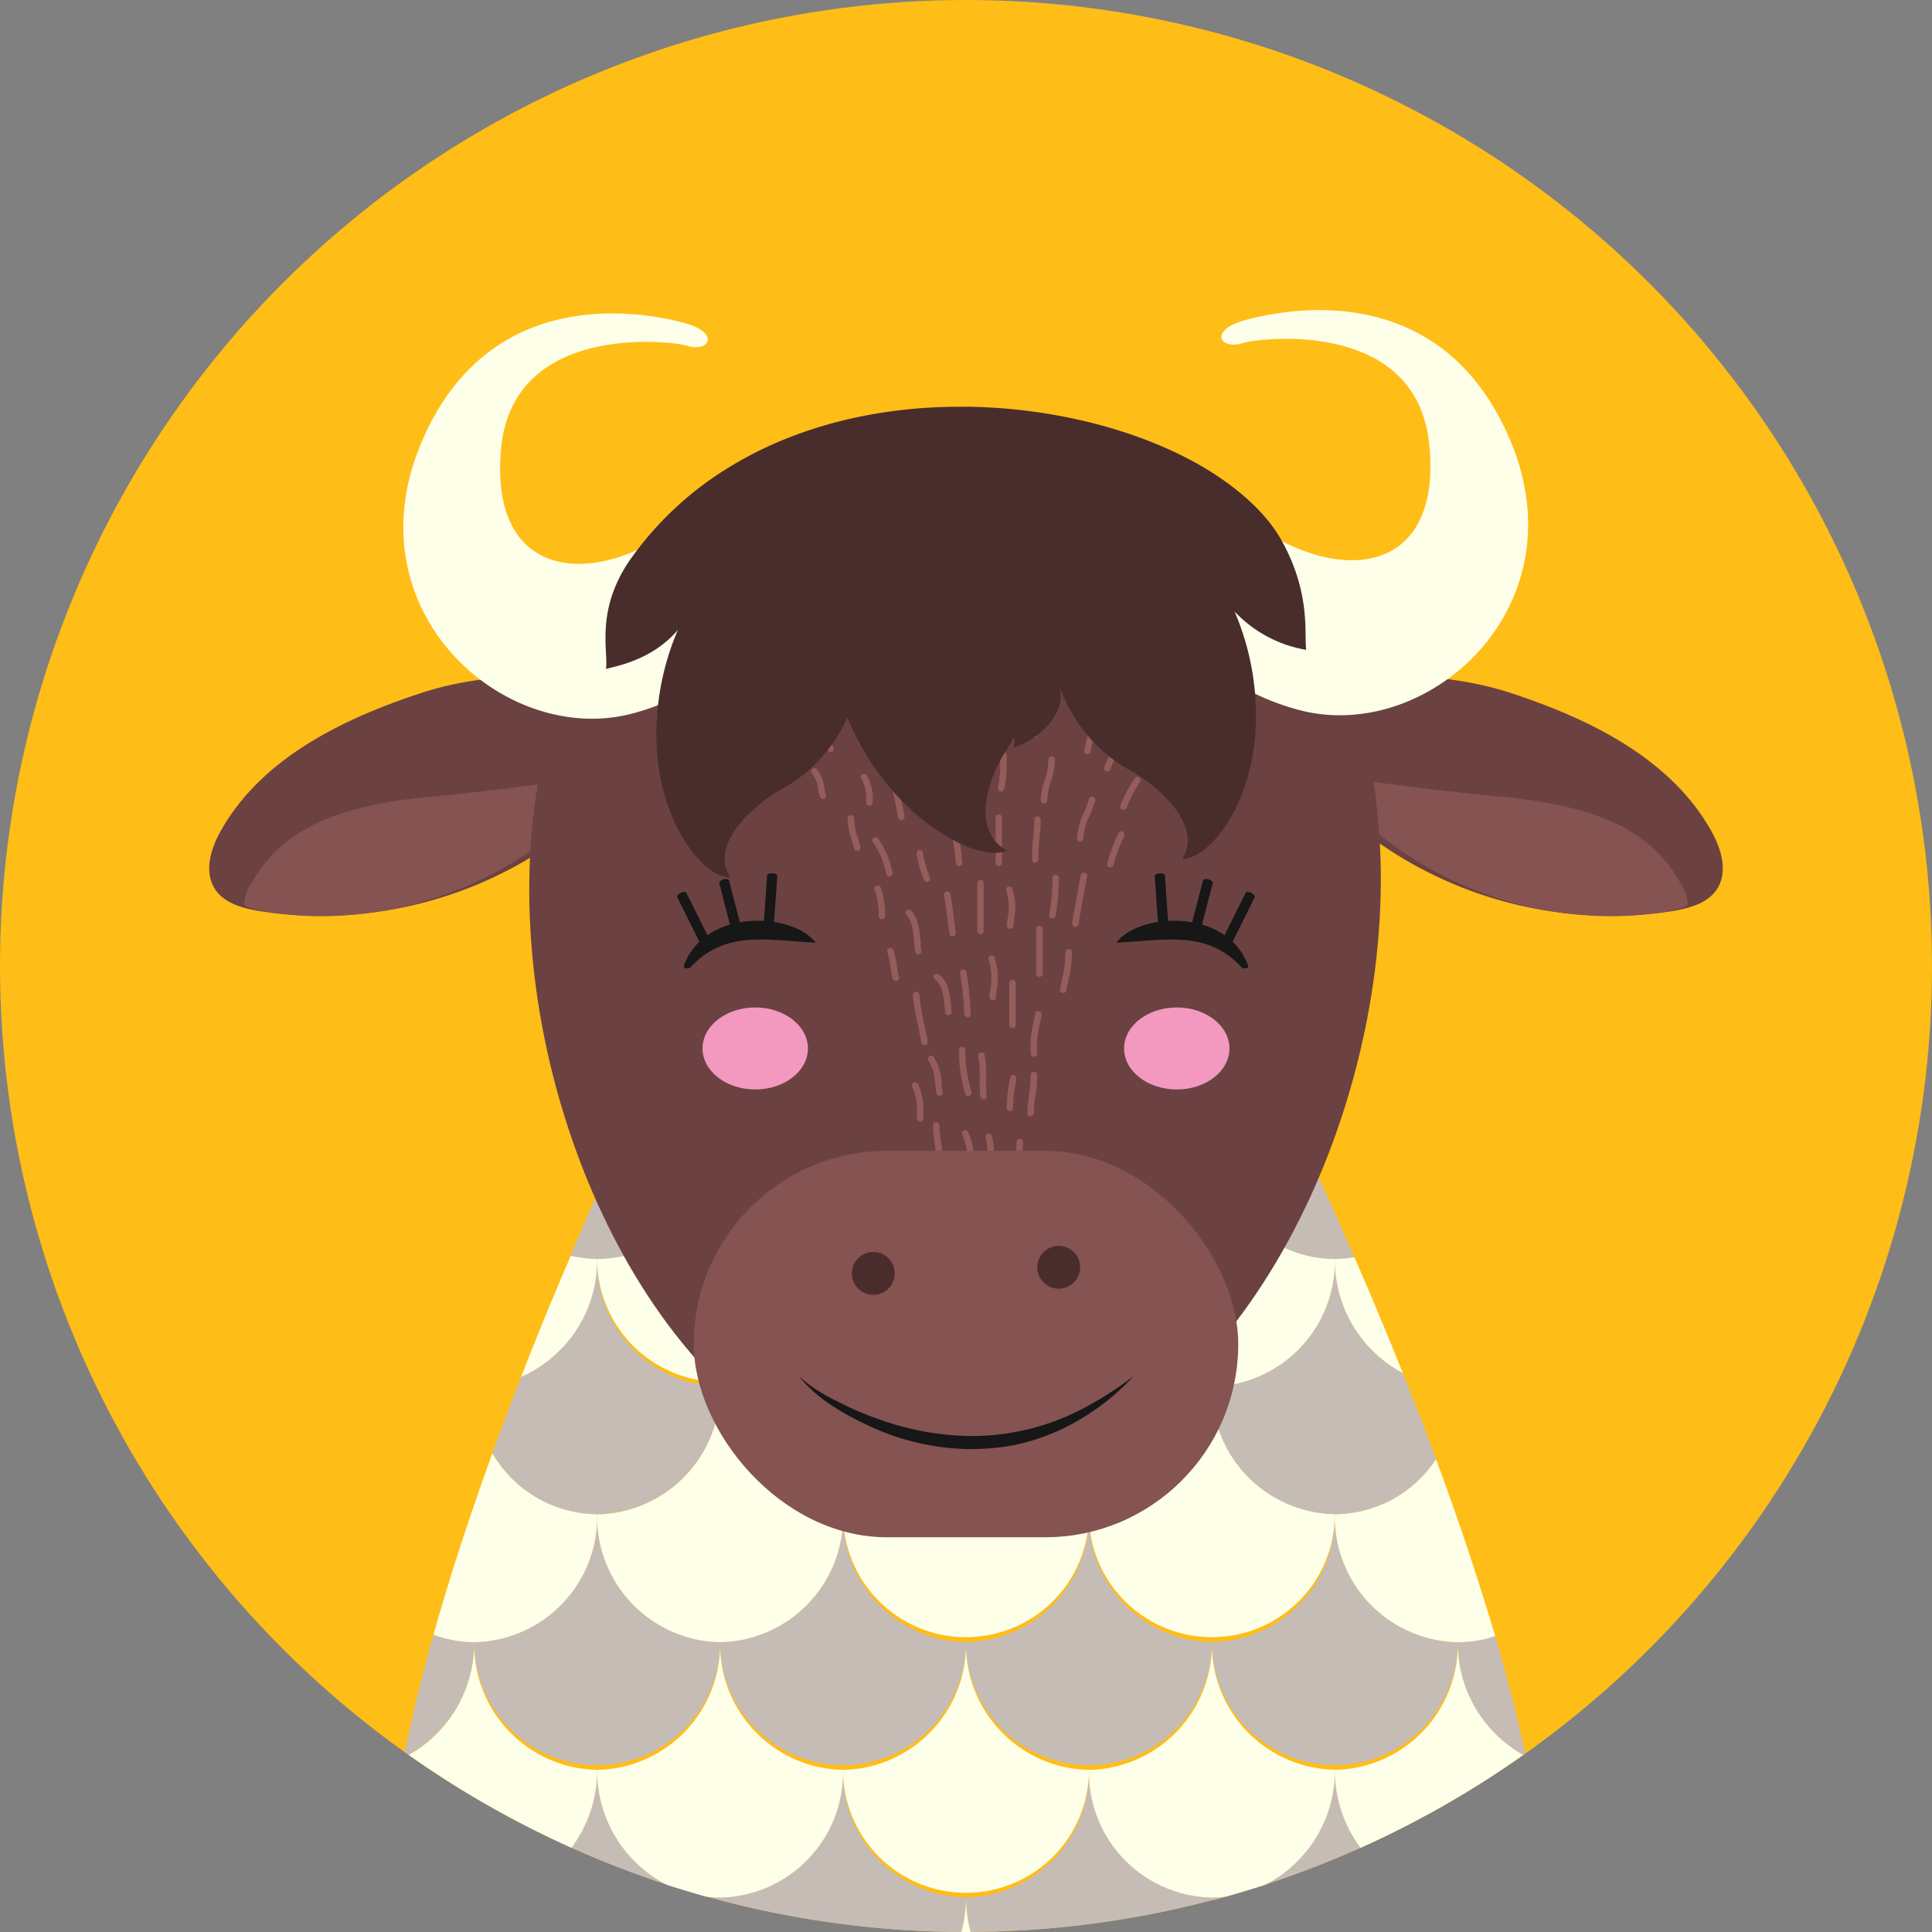 <?xml version="1.0" encoding="UTF-8" standalone="no"?>
<svg
   xmlns:dc="http://purl.org/dc/elements/1.1/"
   xmlns:cc="http://creativecommons.org/ns#"
   xmlns:rdf="http://www.w3.org/1999/02/22-rdf-syntax-ns#"
   xmlns:svg="http://www.w3.org/2000/svg"
   xmlns="http://www.w3.org/2000/svg"
   xmlns:sodipodi="http://sodipodi.sourceforge.net/DTD/sodipodi-0.dtd"
   xmlns:inkscape="http://www.inkscape.org/namespaces/inkscape"
   id="cute_critters"
   data-name="cute critters"
   viewBox="0 0 220 220"
   version="1.1"
   sodipodi:docname="yak.svg"
   width="220"
   height="220"
   inkscape:version="1.0.2 (e86c870879, 2021-01-15, custom)">
  <rect x="0" y="0" width="220" height="220" fill="#808080" stroke="none"/>
  <defs
     id="defs4716" />
  <sodipodi:namedview
     pagecolor="#ffffff"
     bordercolor="#666666"
     borderopacity="1"
     objecttolerance="10"
     gridtolerance="10"
     guidetolerance="10"
     inkscape:pageopacity="0"
     inkscape:pageshadow="2"
     inkscape:window-width="855"
     inkscape:window-height="480"
     id="namedview4714"
     showgrid="false"
     inkscape:zoom="0.88888889"
     inkscape:cx="109"
     inkscape:cy="-170"
     inkscape:window-x="0"
     inkscape:window-y="0"
     inkscape:window-maximized="0"
     inkscape:current-layer="cute_critters" />
  <g
     id="yak"
     transform="translate(-341,-620)">
    <circle
       cx="451"
       cy="730"
       r="110"
       fill="#ffbd17"
       id="circle4456" />
    <path
       d="m 423,836.37 c 0,-0.11 0,-0.21 0,-0.31 a 13.64,13.64 0 0 1 -1.57,-0.1 z"
       fill="#c6bcb6"
       id="path4458" />
    <path
       d="m 416.94,834.61 a 14.59,14.59 0 0 1 -7.94,-13.09 14.79,14.79 0 0 1 -2.93,8.87 107.22,107.22 0 0 0 10.87,4.22 z"
       fill="#c6bcb6"
       id="path4460" />
    <path
       d="m 437,821.52 a 14.28,14.28 0 0 1 -14,14.54 c 0,0.1 0,0.21 0,0.32 a 110.33,110.33 0 0 0 27.47,3.62 15,15 0 0 0 0.53,-3.93 14.28,14.28 0 0 1 -14,-14.55 z"
       fill="#c6bcb6"
       id="path4462" />
    <path
       d="m 451,836.06 a 15,15 0 0 0 0.53,3.93 110.33,110.33 0 0 0 27.47,-3.61 c 0,-0.11 0,-0.22 0,-0.32 a 14.28,14.28 0 0 1 -14,-14.54 14.28,14.28 0 0 1 -14,14.54 z"
       fill="#c6bcb6"
       id="path4464" />
    <path
       d="m 485.06,834.61 a 109.58,109.58 0 0 0 10.87,-4.21 14.85,14.85 0 0 1 -2.93,-8.88 14.59,14.59 0 0 1 -7.94,13.09 z"
       fill="#c6bcb6"
       id="path4466" />
    <path
       d="m 480.59,836 a 13.85,13.85 0 0 1 -1.59,0.1 c 0,0.1 0,0.2 0,0.31 z"
       fill="#c6bcb6"
       id="path4468" />
    <path
       d="m 387.1,819.51 0.45,0.31 A 14.6,14.6 0 0 0 395,807 a 13.53,13.53 0 0 1 -4.64,-0.84 c -1.28,4.52 -2.36,9.01 -3.26,13.35 z"
       fill="#c6bcb6"
       id="path4470" />
    <path
       d="m 409,792.43 a 14.28,14.28 0 0 1 -14,14.57 14,14 0 1 0 28,0 14.28,14.28 0 0 1 -14,-14.57 z"
       fill="#c6bcb6"
       id="path4472" />
    <path
       d="m 451,807 a 14.28,14.28 0 0 1 -14,-14.55 14.28,14.28 0 0 1 -14,14.55 14,14 0 1 0 28,0 z"
       fill="#c6bcb6"
       id="path4474" />
    <path
       d="m 465,792.43 a 14.28,14.28 0 0 1 -14,14.57 14,14 0 1 0 28,0 14.28,14.28 0 0 1 -14,-14.57 z"
       fill="#c6bcb6"
       id="path4476" />
    <path
       d="m 493,792.43 a 14.28,14.28 0 0 1 -14,14.57 14,14 0 1 0 28,0 14.28,14.28 0 0 1 -14,-14.57 z"
       fill="#c6bcb6"
       id="path4478" />
    <path
       d="M 511.26,806.29 A 13.72,13.72 0 0 1 507,807 a 14.6,14.6 0 0 0 7.45,12.84 l 0.22,-0.15 c -0.92,-4.37 -2.09,-8.86 -3.41,-13.4 z"
       fill="#c6bcb6"
       id="path4480" />
    <path
       d="m 423,777.89 a 14.28,14.28 0 0 1 -14,-14.53 14.55,14.55 0 0 1 -8.66,13.43 c -1.1,2.83 -2.2,5.73 -3.27,8.69 a 13.87,13.87 0 0 0 11.93,6.95 14.27,14.27 0 0 0 14,-14.54 z"
       fill="#c6bcb6"
       id="path4482" />
    <path
       d="m 451,777.89 a 14.28,14.28 0 0 1 -14,-14.53 14.28,14.28 0 0 1 -14,14.53 14,14 0 1 0 28,0 z"
       fill="#c6bcb6"
       id="path4484" />
    <path
       d="m 465,763.36 a 14.28,14.28 0 0 1 -14,14.53 14,14 0 1 0 28,0 14.28,14.28 0 0 1 -14,-14.53 z"
       fill="#c6bcb6"
       id="path4486" />
    <path
       d="m 479,777.89 a 14.27,14.27 0 0 0 14,14.54 13.82,13.82 0 0 0 11.52,-6.29 c -1.24,-3.34 -2.51,-6.62 -3.78,-9.79 a 14.6,14.6 0 0 1 -7.74,-13 14.28,14.28 0 0 1 -14,14.54 z"
       fill="#c6bcb6"
       id="path4488" />
    <path
       d="m 423,748.81 a 13.63,13.63 0 0 1 -9.12,-3.52 c -2,4.15 -4.79,10.33 -7.93,17.71 a 13.4,13.4 0 0 0 3.05,0.36 c 7.73,0 14,-6.52 14,-14.55 z"
       fill="#c6bcb6"
       id="path4490" />
    <path
       d="m 437,763.36 c 7.73,0 14,-6.52 14,-14.55 a 14,14 0 0 1 -13,-9.1 h -2 a 14,14 0 0 1 -13,9.11 c 0,8.02 6.27,14.54 14,14.54 z"
       fill="#c6bcb6"
       id="path4492" />
    <path
       d="m 465,763.36 c 7.73,0 14,-6.52 14,-14.55 a 14,14 0 0 1 -12.92,-8.92 h -2.16 A 14,14 0 0 1 451,748.81 c 0,8.03 6.27,14.55 14,14.55 z"
       fill="#c6bcb6"
       id="path4494" />
    <path
       d="m 493,763.36 a 12.47,12.47 0 0 0 2.22,-0.21 c -3.1,-7.12 -5.9,-13.12 -7.87,-17.22 a 13.62,13.62 0 0 1 -8.35,2.88 c 0,8.03 6.27,14.55 14,14.55 z"
       fill="#c6bcb6"
       id="path4496" />
    <path
       d="m 423,836.38 c 0,-0.11 0,-0.22 0,-0.32 0,0.1 0,0.2 0,0.31 z"
       fill="#fdffe9"
       id="path4498" />
    <path
       d="m 451,840 h 0.53 A 15,15 0 0 1 451,836.07 15,15 0 0 1 450.47,840 Z"
       fill="#fdffe9"
       id="path4500" />
    <path
       d="m 479,836.37 c 0,-0.11 0,-0.21 0,-0.31 0,0.1 0,0.21 0,0.32 z"
       fill="#fdffe9"
       id="path4502" />
    <path
       d="m 395,807 a 14.6,14.6 0 0 1 -7.45,12.84 110.55,110.55 0 0 0 18.52,10.57 A 14.79,14.79 0 0 0 409,821.54 14.28,14.28 0 0 1 395,807 Z"
       fill="#fdffe9"
       id="path4504" />
    <path
       d="m 423,807 a 14.28,14.28 0 0 1 -14,14.54 14.59,14.59 0 0 0 7.94,13.09 c 1.48,0.48 3,0.93 4.49,1.35 a 13.64,13.64 0 0 0 1.57,0.1 14.28,14.28 0 0 0 14,-14.54 A 14.28,14.28 0 0 1 423,807 Z"
       fill="#fdffe9"
       id="path4506" />
    <path
       d="m 451,807 a 14.28,14.28 0 0 1 -14,14.54 14,14 0 1 0 28,0 A 14.28,14.28 0 0 1 451,807 Z"
       fill="#fdffe9"
       id="path4508" />
    <path
       d="m 479,807 a 14.28,14.28 0 0 1 -14,14.54 14.28,14.28 0 0 0 14,14.54 13.85,13.85 0 0 0 1.59,-0.1 q 2.25,-0.63 4.47,-1.35 A 14.59,14.59 0 0 0 493,821.52 14.28,14.28 0 0 1 479,807 Z"
       fill="#fdffe9"
       id="path4510" />
    <path
       d="m 507,807 a 14.28,14.28 0 0 1 -14,14.54 14.85,14.85 0 0 0 2.93,8.88 110.6,110.6 0 0 0 18.52,-10.58 A 14.6,14.6 0 0 1 507,807 Z"
       fill="#fdffe9"
       id="path4512" />
    <path
       d="m 409,792.43 a 13.87,13.87 0 0 1 -11.93,-6.95 c -2.45,6.76 -4.77,13.77 -6.71,20.66 A 13.53,13.53 0 0 0 395,807 14.28,14.28 0 0 0 409,792.43 Z"
       fill="#fdffe9"
       id="path4514" />
    <path
       d="m 423,807 a 14.28,14.28 0 0 0 14,-14.55 14.27,14.27 0 0 1 -14,-14.54 14.27,14.27 0 0 1 -14,14.54 14.28,14.28 0 0 0 14,14.55 z"
       fill="#fdffe9"
       id="path4516" />
    <path
       d="m 451,777.89 a 14.27,14.27 0 0 1 -14,14.54 14,14 0 1 0 28,0 14.27,14.27 0 0 1 -14,-14.54 z"
       fill="#fdffe9"
       id="path4518" />
    <path
       d="m 465,792.43 a 14,14 0 1 0 28,0 14.27,14.27 0 0 1 -14,-14.54 14.27,14.27 0 0 1 -14,14.54 z"
       fill="#fdffe9"
       id="path4520" />
    <path
       d="m 507,807 a 13.72,13.72 0 0 0 4.26,-0.69 c -2,-6.73 -4.29,-13.56 -6.74,-20.15 A 13.82,13.82 0 0 1 493,792.43 14.28,14.28 0 0 0 507,807 Z"
       fill="#fdffe9"
       id="path4522" />
    <path
       d="M 400.34,776.79 A 14.55,14.55 0 0 0 409,763.36 13.4,13.4 0 0 1 406,763 c -1.85,4.25 -3.76,8.9 -5.66,13.79 z"
       fill="#fdffe9"
       id="path4524" />
    <path
       d="m 437,763.36 c -7.73,0 -14,-6.52 -14,-14.55 0,8 -6.27,14.55 -14,14.55 a 14,14 0 1 0 28,0 z"
       fill="#fdffe9"
       id="path4526" />
    <path
       d="m 451,777.89 a 14.28,14.28 0 0 0 14,-14.53 c -7.73,0 -14,-6.52 -14,-14.55 0,8 -6.27,14.55 -14,14.55 a 14.28,14.28 0 0 0 14,14.53 z"
       fill="#fdffe9"
       id="path4528" />
    <path
       d="m 479,777.89 a 14.28,14.28 0 0 0 14,-14.53 c -7.73,0 -14,-6.52 -14,-14.55 0,8 -6.27,14.55 -14,14.55 a 14.28,14.28 0 0 0 14,14.53 z"
       fill="#fdffe9"
       id="path4530" />
    <path
       d="m 500.74,776.35 c -1.87,-4.68 -3.74,-9.12 -5.52,-13.2 a 12.47,12.47 0 0 1 -2.22,0.21 14.6,14.6 0 0 0 7.74,12.99 z"
       fill="#fdffe9"
       id="path4532" />
    <path
       d="m 436,739.7 -19.35,-0.12 c 0,0 -1.05,2.09 -2.75,5.71 a 13.63,13.63 0 0 0 9.12,3.52 14,14 0 0 0 12.98,-9.11 z"
       fill="#fdffe9"
       id="path4534" />
    <path
       d="m 463.92,739.87 -25.9,-0.16 a 13.81,13.81 0 0 0 25.9,0.16 z"
       fill="#fdffe9"
       id="path4536" />
    <path
       d="m 484.44,740 -18.36,-0.11 a 14,14 0 0 0 12.92,8.92 13.62,13.62 0 0 0 8.35,-2.88 c -1.8,-3.76 -2.91,-5.93 -2.91,-5.93 z"
       fill="#fdffe9"
       id="path4538" />
    <path
       d="m 417.18,697.27 c -9.44,-0.3 -19.36,-1.27 -28.21,1.64 -8.85,2.91 -18.08,7.36 -22.76,15.58 -1.16,2 -2,4.62 -0.81,6.62 1,1.71 3.2,2.31 5.17,2.64 a 46.21,46.21 0 0 0 43.72,-17.64 z"
       fill="#6b4241"
       id="path4540" />
    <path
       d="m 377.58,724.33 a 39.33,39.33 0 0 1 -6.35,-0.52 c -2,-0.34 -2.38,-0.74 -2.41,-0.78 a 4.63,4.63 0 0 1 0.87,-2.56 c 3.35,-5.88 9.35,-8.74 20.52,-9.76 7.79,-0.71 20.48,-2.48 20.48,-2.48 a 42.38,42.38 0 0 1 -33.1,16.1 z"
       fill="#855351"
       id="path4542" />
    <path
       d="m 484.82,697.27 c 9.44,-0.3 19.36,-1.27 28.21,1.64 8.85,2.91 18.08,7.36 22.76,15.58 1.16,2 2,4.62 0.81,6.62 -1,1.71 -3.2,2.31 -5.17,2.64 a 46.21,46.21 0 0 1 -43.72,-17.64 z"
       fill="#6b4241"
       id="path4544" />
    <path
       d="m 524.42,724.33 a 39.33,39.33 0 0 0 6.35,-0.52 c 2,-0.34 2.38,-0.74 2.41,-0.78 a 4.63,4.63 0 0 0 -0.87,-2.56 c -3.35,-5.88 -9.35,-8.74 -20.52,-9.76 -7.79,-0.71 -20.48,-2.48 -20.48,-2.48 a 42.38,42.38 0 0 0 33.1,16.1 z"
       fill="#855351"
       id="path4546" />
    <path
       d="M 448.67,788.87 C 501,790 527,668 449.24,669.37 373,670.72 399,790 448.67,788.87 Z"
       fill="#6b4241"
       id="path4548" />
    <path
       d="m 435.58,705.62 a 0.37,0.37 0 0 1 -0.31,-0.17 20.81,20.81 0 0 1 -1.61,-3.33 c -0.27,-0.64 -0.54,-1.3 -0.84,-1.93 a 0.35,0.35 0 0 1 0.17,-0.48 0.36,0.36 0 0 1 0.49,0.16 c 0.31,0.65 0.59,1.32 0.86,2 a 20.29,20.29 0 0 0 1.55,3.22 0.37,0.37 0 0 1 -0.31,0.56 z"
       fill="#945c5a"
       id="path4550" />
    <path
       d="m 439.49,704.89 a 0.36,0.36 0 0 1 -0.35,-0.27 c -0.1,-0.4 -0.19,-0.8 -0.29,-1.2 a 30.42,30.42 0 0 0 -1.16,-4.1 0.37,0.37 0 0 1 0.69,-0.26 32.83,32.83 0 0 1 1.19,4.2 c 0.09,0.39 0.18,0.79 0.28,1.18 a 0.35,0.35 0 0 1 -0.27,0.44 z"
       fill="#945c5a"
       id="path4552" />
    <path
       d="m 443.4,704.66 a 0.37,0.37 0 0 1 -0.36,-0.32 c -0.07,-0.54 -0.1,-1.11 -0.14,-1.7 a 11.48,11.48 0 0 0 -0.56,-3.55 0.36,0.36 0 0 1 0.2,-0.47 0.37,0.37 0 0 1 0.48,0.2 12,12 0 0 1 0.61,3.78 c 0,0.57 0.07,1.13 0.13,1.65 a 0.36,0.36 0 0 1 -0.31,0.41 z"
       fill="#945c5a"
       id="path4554" />
    <path
       d="m 448.65,704.06 a 0.36,0.36 0 0 1 -0.35,-0.27 18,18 0 0 1 -0.49,-3.43 22.71,22.71 0 0 0 -0.24,-2.3 0.36,0.36 0 0 1 0.3,-0.42 0.35,0.35 0 0 1 0.42,0.29 c 0.14,0.8 0.2,1.61 0.26,2.38 a 16.41,16.41 0 0 0 0.46,3.29 0.37,0.37 0 0 1 -0.26,0.45 z"
       fill="#945c5a"
       id="path4556" />
    <path
       d="m 453.29,703.91 v 0 a 0.33,0.33 0 0 1 -0.35,-0.34 c 0.08,-1.76 0.16,-3.5 0.13,-5.2 a 0.37,0.37 0 0 1 0.36,-0.37 v 0 a 0.36,0.36 0 0 1 0.36,0.36 c 0,1.72 -0.05,3.47 -0.12,5.16 a 0.42,0.42 0 0 1 -0.38,0.39 z"
       fill="#945c5a"
       id="path4558" />
    <path
       d="m 458.79,704 h -0.06 a 0.36,0.36 0 0 1 -0.3,-0.42 c 0.07,-0.38 0.14,-0.77 0.22,-1.16 a 14,14 0 0 0 0.4,-4.07 0.37,0.37 0 1 1 0.73,-0.08 15,15 0 0 1 -0.41,4.29 c -0.08,0.39 -0.15,0.77 -0.22,1.14 a 0.37,0.37 0 0 1 -0.36,0.3 z"
       fill="#945c5a"
       id="path4560" />
    <path
       d="m 464.83,705.88 h -0.05 a 0.37,0.37 0 0 1 -0.31,-0.41 c 0.12,-0.71 0.31,-1.46 0.49,-2.17 a 15,15 0 0 0 0.62,-3.83 0.35,0.35 0 0 1 0.35,-0.37 0.35,0.35 0 0 1 0.38,0.35 15.18,15.18 0 0 1 -0.64,4 c -0.19,0.74 -0.36,1.43 -0.47,2.11 a 0.38,0.38 0 0 1 -0.37,0.32 z"
       fill="#945c5a"
       id="path4562" />
    <path
       d="m 470.64,705.19 a 0.28,0.28 0 0 1 -0.13,0 0.35,0.35 0 0 1 -0.21,-0.47 c 0.13,-0.32 0.25,-0.66 0.37,-1 a 17.6,17.6 0 0 1 1.5,-3.31 0.37,0.37 0 0 1 0.5,-0.12 0.36,0.36 0 0 1 0.12,0.5 16.88,16.88 0 0 0 -1.43,3.18 c -0.13,0.34 -0.25,0.68 -0.38,1 a 0.38,0.38 0 0 1 -0.34,0.22 z"
       fill="#945c5a"
       id="path4564" />
    <path
       d="m 435.59,699.07 a 0.38,0.38 0 0 1 -0.31,-0.18 l -0.36,-0.62 a 14.78,14.78 0 0 0 -1.31,-2 0.362,0.362 0 1 1 0.56,-0.46 13.91,13.91 0 0 1 1.38,2.11 l 0.36,0.61 a 0.36,0.36 0 0 1 -0.13,0.5 0.41,0.41 0 0 1 -0.19,0.04 z"
       fill="#945c5a"
       id="path4566" />
    <path
       d="m 440.72,698.35 a 0.36,0.36 0 0 1 -0.34,-0.25 9.55,9.55 0 0 1 -0.63,-3.16 0.37,0.37 0 0 1 0.74,0 8.92,8.92 0 0 0 0.58,2.91 0.36,0.36 0 0 1 -0.23,0.46 z"
       fill="#945c5a"
       id="path4568" />
    <path
       d="M 445.37,697.75 A 0.37,0.37 0 0 1 445,697.4 v -0.54 a 7.27,7.27 0 0 0 -0.65,-3.42 0.34,0.34 0 0 1 0.13,-0.49 0.36,0.36 0 0 1 0.5,0.12 7.83,7.83 0 0 1 0.75,3.76 v 0.54 a 0.36,0.36 0 0 1 -0.35,0.38 z"
       fill="#945c5a"
       id="path4570" />
    <path
       d="m 451.47,698 a 0.36,0.36 0 0 1 -0.36,-0.36 16.13,16.13 0 0 0 -0.48,-3.44 0.37,0.37 0 0 1 0.28,-0.44 0.36,0.36 0 0 1 0.44,0.28 17.38,17.38 0 0 1 0.49,3.6 0.36,0.36 0 0 1 -0.37,0.36 z"
       fill="#945c5a"
       id="path4572" />
    <path
       d="m 457.09,697.16 a 0.36,0.36 0 0 1 -0.36,-0.36 v -0.6 c 0,-1 0,-1.93 -0.11,-3 a 0.37,0.37 0 0 1 0.34,-0.39 0.35,0.35 0 0 1 0.39,0.34 c 0.08,1.11 0.1,2.1 0.11,3.06 v 0.6 a 0.37,0.37 0 0 1 -0.36,0.37 z"
       fill="#945c5a"
       id="path4574" />
    <path
       d="m 462.71,698.87 h -0.06 a 0.35,0.35 0 0 1 -0.3,-0.41 c 0.07,-0.45 0.16,-0.9 0.26,-1.35 a 11.68,11.68 0 0 0 0.35,-2.59 0.37,0.37 0 0 1 0.36,-0.37 v 0 a 0.36,0.36 0 0 1 0.36,0.35 11.68,11.68 0 0 1 -0.37,2.76 c -0.09,0.44 -0.18,0.88 -0.25,1.31 a 0.37,0.37 0 0 1 -0.35,0.3 z"
       fill="#945c5a"
       id="path4576" />
    <path
       d="m 469,699 a 0.36,0.36 0 0 1 -0.36,-0.36 8,8 0 0 1 0.2,-1.79 7.18,7.18 0 0 0 0.16,-1.85 0.38,0.38 0 0 1 0.34,-0.4 0.36,0.36 0 0 1 0.39,0.34 7.46,7.46 0 0 1 -0.18,2 7.81,7.81 0 0 0 -0.19,1.65 0.37,0.37 0 0 1 -0.36,0.37 z"
       fill="#945c5a"
       id="path4578" />
    <path
       d="m 475.16,702.41 h -0.06 a 0.36,0.36 0 0 1 -0.3,-0.42 9.42,9.42 0 0 1 1.08,-2.67 c 0.15,-0.28 0.29,-0.55 0.42,-0.82 a 0.37,0.37 0 0 1 0.49,-0.17 0.36,0.36 0 0 1 0.17,0.48 c -0.13,0.28 -0.28,0.56 -0.43,0.85 a 8.65,8.65 0 0 0 -1,2.45 0.37,0.37 0 0 1 -0.37,0.3 z"
       fill="#945c5a"
       id="path4580" />
    <path
       d="M 431.31,701.12 A 0.37,0.37 0 0 1 431,701 c -0.24,-0.39 -0.45,-0.81 -0.67,-1.23 a 9.94,9.94 0 0 0 -1.24,-2 0.36,0.36 0 0 1 0,-0.51 0.37,0.37 0 0 1 0.52,0 10.5,10.5 0 0 1 1.34,2.15 c 0.21,0.4 0.42,0.81 0.65,1.18 a 0.37,0.37 0 0 1 -0.12,0.5 0.46,0.46 0 0 1 -0.17,0.03 z"
       fill="#945c5a"
       id="path4582" />
    <path
       d="m 434.72,711 a 0.35,0.35 0 0 1 -0.35,-0.26 c -0.08,-0.27 -0.14,-0.57 -0.2,-0.86 a 3.43,3.43 0 0 0 -0.69,-1.78 0.37,0.37 0 0 1 0,-0.52 0.35,0.35 0 0 1 0.51,0 4.11,4.11 0 0 1 0.88,2.14 c 0.05,0.27 0.11,0.54 0.18,0.8 a 0.36,0.36 0 0 1 -0.25,0.45 z"
       fill="#945c5a"
       id="path4584" />
    <path
       d="m 440,711.75 a 0.37,0.37 0 0 1 -0.37,-0.36 5.06,5.06 0 0 0 -0.53,-2.71 0.35,0.35 0 0 1 0.09,-0.5 0.37,0.37 0 0 1 0.51,0.08 5.57,5.57 0 0 1 0.67,3.12 0.37,0.37 0 0 1 -0.36,0.37 z"
       fill="#945c5a"
       id="path4586" />
    <path
       d="m 443.63,713.39 a 0.37,0.37 0 0 1 -0.36,-0.3 c -0.12,-0.76 -0.29,-1.51 -0.45,-2.27 -0.16,-0.76 -0.39,-1.8 -0.52,-2.72 a 0.37,0.37 0 0 1 0.31,-0.41 0.37,0.37 0 0 1 0.42,0.31 c 0.12,0.89 0.32,1.8 0.51,2.67 0.19,0.87 0.33,1.53 0.45,2.3 a 0.36,0.36 0 0 1 -0.3,0.42 z"
       fill="#945c5a"
       id="path4588" />
    <path
       d="m 442.28,719.82 a 0.38,0.38 0 0 1 -0.36,-0.28 9.5,9.5 0 0 0 -1.51,-3.62 0.36,0.36 0 0 1 0.06,-0.51 0.37,0.37 0 0 1 0.52,0.06 10.19,10.19 0 0 1 1.64,3.9 0.36,0.36 0 0 1 -0.27,0.44 z"
       fill="#945c5a"
       id="path4590" />
    <path
       d="m 447.18,711.58 a 0.37,0.37 0 0 1 -0.37,-0.33 l -0.06,-0.78 a 11.46,11.46 0 0 0 -0.52,-3.13 0.37,0.37 0 1 1 0.69,-0.25 11.92,11.92 0 0 1 0.56,3.33 l 0.06,0.76 a 0.37,0.37 0 0 1 -0.33,0.4 z"
       fill="#945c5a"
       id="path4592" />
    <path
       d="m 446.55,720.43 a 0.36,0.36 0 0 1 -0.33,-0.22 14.91,14.91 0 0 1 -0.84,-2.84 v -0.13 a 0.37,0.37 0 0 1 0.28,-0.44 0.37,0.37 0 0 1 0.44,0.28 v 0.13 a 15.14,15.14 0 0 0 0.8,2.71 0.37,0.37 0 0 1 -0.19,0.48 z"
       fill="#945c5a"
       id="path4594" />
    <path
       d="m 450.23,713.16 a 0.37,0.37 0 0 1 -0.37,-0.33 c -0.16,-1.9 -0.33,-3.8 -0.48,-5.71 a 0.37,0.37 0 0 1 0.34,-0.39 0.35,0.35 0 0 1 0.39,0.34 c 0.16,1.9 0.31,3.8 0.48,5.69 a 0.37,0.37 0 0 1 -0.33,0.4 z"
       fill="#945c5a"
       id="path4596" />
    <path
       d="m 450.22,718.62 a 0.37,0.37 0 0 1 -0.36,-0.32 l -0.09,-0.74 a 13.64,13.64 0 0 0 -0.62,-3.25 0.36,0.36 0 0 1 0.22,-0.46 0.37,0.37 0 0 1 0.47,0.22 14.36,14.36 0 0 1 0.66,3.41 l 0.08,0.73 a 0.37,0.37 0 0 1 -0.32,0.41 z"
       fill="#945c5a"
       id="path4598" />
    <path
       d="m 455,710.14 h -0.09 a 0.37,0.37 0 0 1 -0.27,-0.44 13.38,13.38 0 0 0 0.24,-3.23 v -0.57 a 0.37,0.37 0 0 1 0.73,0 v 0.56 a 13.42,13.42 0 0 1 -0.26,3.4 0.37,0.37 0 0 1 -0.35,0.28 z"
       fill="#945c5a"
       id="path4600" />
    <path
       d="m 454.74,718.63 a 0.38,0.38 0 0 1 -0.37,-0.37 v -5.09 a 0.37,0.37 0 1 1 0.73,0 v 5.09 a 0.38,0.38 0 0 1 -0.36,0.37 z"
       fill="#945c5a"
       id="path4602" />
    <path
       d="m 459.88,711.48 v 0 a 0.38,0.38 0 0 1 -0.37,-0.37 8.24,8.24 0 0 1 0.45,-2.29 6.86,6.86 0 0 0 0.42,-2.3 0.36,0.36 0 0 1 0.34,-0.38 0.38,0.38 0 0 1 0.39,0.35 7.33,7.33 0 0 1 -0.45,2.54 7.38,7.38 0 0 0 -0.41,2.08 0.38,0.38 0 0 1 -0.37,0.37 z"
       fill="#945c5a"
       id="path4604" />
    <path
       d="m 458.89,718.27 a 0.36,0.36 0 0 1 -0.36,-0.35 16.43,16.43 0 0 1 0.12,-2.53 c 0.06,-0.65 0.13,-1.33 0.13,-2 a 0.37,0.37 0 1 1 0.73,0 c 0,0.68 -0.07,1.37 -0.13,2 a 16.62,16.62 0 0 0 -0.12,2.43 0.37,0.37 0 0 1 -0.35,0.38 z"
       fill="#945c5a"
       id="path4606" />
    <path
       d="m 464,715.85 a 0.36,0.36 0 0 1 -0.36,-0.35 7.52,7.52 0 0 1 0.81,-3 12.07,12.07 0 0 0 0.55,-1.5 0.37,0.37 0 0 1 0.45,-0.26 0.36,0.36 0 0 1 0.26,0.45 13.48,13.48 0 0 1 -0.59,1.58 7.15,7.15 0 0 0 -0.75,2.68 0.36,0.36 0 0 1 -0.36,0.37 z"
       fill="#945c5a"
       id="path4608" />
    <path
       d="M 467.09,707.85 H 467 a 0.37,0.37 0 0 1 -0.26,-0.44 5.71,5.71 0 0 1 0.9,-1.75 c 0.17,-0.25 0.34,-0.51 0.48,-0.76 a 0.365,0.365 0 1 1 0.64,0.35 c -0.15,0.27 -0.33,0.54 -0.51,0.82 a 5,5 0 0 0 -0.8,1.51 0.36,0.36 0 0 1 -0.36,0.27 z"
       fill="#945c5a"
       id="path4610" />
    <path
       d="m 467.44,718.77 h -0.08 a 0.37,0.37 0 0 1 -0.28,-0.44 16.89,16.89 0 0 1 0.9,-2.59 c 0.12,-0.29 0.24,-0.57 0.34,-0.85 a 0.38,0.38 0 0 1 0.48,-0.21 0.36,0.36 0 0 1 0.21,0.47 c -0.11,0.29 -0.23,0.57 -0.35,0.86 a 16.57,16.57 0 0 0 -0.86,2.48 0.37,0.37 0 0 1 -0.36,0.28 z"
       fill="#945c5a"
       id="path4612" />
    <path
       d="m 468.92,712.22 a 0.37,0.37 0 0 1 -0.34,-0.5 16.46,16.46 0 0 1 1.62,-3.09 0.37,0.37 0 0 1 0.51,-0.11 0.36,0.36 0 0 1 0.1,0.51 15.66,15.66 0 0 0 -1.55,3 0.38,0.38 0 0 1 -0.34,0.19 z"
       fill="#945c5a"
       id="path4614" />
    <path
       d="m 463.4,725.55 v 0 a 0.36,0.36 0 0 1 -0.31,-0.41 c 0.22,-1.47 0.5,-2.94 0.77,-4.37 l 0.21,-1.1 a 0.35,0.35 0 0 1 0.43,-0.29 0.36,0.36 0 0 1 0.3,0.42 l -0.22,1.11 c -0.27,1.42 -0.54,2.88 -0.77,4.33 a 0.36,0.36 0 0 1 -0.41,0.31 z"
       fill="#945c5a"
       id="path4616" />
    <path
       d="m 460.84,724.58 h -0.06 a 0.36,0.36 0 0 1 -0.31,-0.41 23.62,23.62 0 0 0 0.37,-4.18 0.37,0.37 0 0 1 0.36,-0.37 0.36,0.36 0 0 1 0.38,0.35 24.93,24.93 0 0 1 -0.38,4.31 0.37,0.37 0 0 1 -0.36,0.3 z"
       fill="#945c5a"
       id="path4618" />
    <path
       d="m 445.56,728.68 a 0.37,0.37 0 0 1 -0.36,-0.32 c 0,-0.27 -0.06,-0.56 -0.08,-0.88 -0.09,-1.15 -0.2,-2.58 -0.91,-3.28 a 0.36,0.36 0 0 1 0,-0.51 0.37,0.37 0 0 1 0.52,0 c 0.9,0.89 1,2.47 1.12,3.73 0,0.31 0,0.59 0.08,0.85 a 0.36,0.36 0 0 1 -0.32,0.4 z"
       fill="#945c5a"
       id="path4620" />
    <path
       d="m 449.47,726.62 a 0.37,0.37 0 0 1 -0.36,-0.3 c -0.1,-0.63 -0.17,-1.26 -0.25,-1.9 -0.1,-0.81 -0.2,-1.65 -0.35,-2.46 a 0.36,0.36 0 0 1 0.29,-0.43 0.37,0.37 0 0 1 0.43,0.29 c 0.16,0.84 0.26,1.69 0.36,2.52 0.07,0.62 0.15,1.24 0.25,1.86 a 0.37,0.37 0 0 1 -0.31,0.42 z"
       fill="#945c5a"
       id="path4622" />
    <path
       d="m 452.65,726.38 a 0.37,0.37 0 0 1 -0.37,-0.36 v -5.46 a 0.37,0.37 0 0 1 0.37,-0.36 0.36,0.36 0 0 1 0.36,0.36 V 726 a 0.37,0.37 0 0 1 -0.36,0.38 z"
       fill="#945c5a"
       id="path4624" />
    <path
       d="m 456,725.78 v 0 a 0.37,0.37 0 0 1 -0.34,-0.39 c 0,-0.25 0.05,-0.52 0.08,-0.8 a 6.1,6.1 0 0 0 -0.16,-3.14 0.37,0.37 0 0 1 0.67,-0.31 6.68,6.68 0 0 1 0.22,3.53 c 0,0.27 -0.06,0.53 -0.07,0.78 a 0.37,0.37 0 0 1 -0.4,0.33 z"
       fill="#945c5a"
       id="path4626" />
    <path
       d="m 459.36,731.25 a 0.38,0.38 0 0 1 -0.37,-0.37 v -5.09 a 0.37,0.37 0 0 1 0.74,0 v 5.09 a 0.38,0.38 0 0 1 -0.37,0.37 z"
       fill="#945c5a"
       id="path4628" />
    <path
       d="m 462,733.07 v 0 a 0.36,0.36 0 0 1 -0.3,-0.42 c 0.07,-0.39 0.15,-0.78 0.23,-1.17 a 12.22,12.22 0 0 0 0.39,-3.11 0.37,0.37 0 0 1 0.73,0 13.43,13.43 0 0 1 -0.4,3.3 c -0.08,0.38 -0.16,0.77 -0.23,1.15 a 0.37,0.37 0 0 1 -0.42,0.25 z"
       fill="#945c5a"
       id="path4630" />
    <path
       d="m 449,735.6 a 0.37,0.37 0 0 1 -0.36,-0.32 c 0,-0.2 -0.05,-0.41 -0.07,-0.64 -0.12,-1.13 -0.26,-2.53 -1.11,-3.11 a 0.363,0.363 0 1 1 0.41,-0.6 c 1.14,0.77 1.3,2.36 1.43,3.64 0,0.22 0,0.42 0.06,0.62 a 0.35,0.35 0 0 1 -0.31,0.4 z"
       fill="#945c5a"
       id="path4632" />
    <path
       d="m 451.17,735.84 a 0.36,0.36 0 0 1 -0.37,-0.34 36.72,36.72 0 0 0 -0.47,-4.69 0.35,0.35 0 0 1 0.29,-0.42 0.37,0.37 0 0 1 0.43,0.29 36.7,36.7 0 0 1 0.48,4.78 0.36,0.36 0 0 1 -0.35,0.38 z"
       fill="#945c5a"
       id="path4634" />
    <path
       d="m 454,733.91 v 0 a 0.37,0.37 0 0 1 -0.33,-0.4 c 0,-0.22 0,-0.45 0.07,-0.7 a 6.9,6.9 0 0 0 -0.15,-3.47 0.364,0.364 0 0 1 0.65,-0.33 7.33,7.33 0 0 1 0.23,3.88 c 0,0.24 -0.05,0.47 -0.07,0.69 a 0.37,0.37 0 0 1 -0.4,0.33 z"
       fill="#945c5a"
       id="path4636" />
    <path
       d="m 456.3,737.06 a 0.36,0.36 0 0 1 -0.37,-0.36 V 732 a 0.37,0.37 0 1 1 0.73,0 v 4.73 a 0.36,0.36 0 0 1 -0.36,0.33 z"
       fill="#945c5a"
       id="path4638" />
    <path
       d="m 451.28,744.82 a 0.38,0.38 0 0 1 -0.36,-0.26 17.28,17.28 0 0 1 -0.73,-5 0.36,0.36 0 0 1 0.36,-0.36 v 0 a 0.36,0.36 0 0 1 0.37,0.36 16.2,16.2 0 0 0 0.71,4.75 0.36,0.36 0 0 1 -0.25,0.45 z"
       fill="#945c5a"
       id="path4640" />
    <path
       d="m 453,745.19 a 0.38,0.38 0 0 1 -0.37,-0.32 16.13,16.13 0 0 1 -0.07,-2.08 11.31,11.31 0 0 0 -0.16,-2.5 0.36,0.36 0 0 1 0.28,-0.43 0.36,0.36 0 0 1 0.44,0.27 12,12 0 0 1 0.17,2.67 16.38,16.38 0 0 0 0.07,2 0.35,0.35 0 0 1 -0.32,0.4 z"
       fill="#945c5a"
       id="path4642" />
    <path
       d="m 456,746.52 a 0.37,0.37 0 0 1 -0.37,-0.35 15.91,15.91 0 0 1 0.28,-2.85 l 0.1,-0.61 a 0.364,0.364 0 1 1 0.72,0.11 l -0.09,0.61 a 14.86,14.86 0 0 0 -0.28,2.72 0.35,0.35 0 0 1 -0.35,0.37 z"
       fill="#945c5a"
       id="path4644" />
    <path
       d="m 458.73,740.34 a 0.36,0.36 0 0 1 -0.36,-0.32 12.07,12.07 0 0 1 0.31,-3.58 c 0.07,-0.34 0.13,-0.68 0.19,-1 a 0.365,0.365 0 1 1 0.72,0.12 c 0,0.33 -0.12,0.68 -0.18,1 a 11.19,11.19 0 0 0 -0.31,3.37 0.36,0.36 0 0 1 -0.32,0.4 z"
       fill="#945c5a"
       id="path4646" />
    <path
       d="m 458.36,747.13 a 0.36,0.36 0 0 1 -0.37,-0.36 16.69,16.69 0 0 1 0.19,-2.13 12.22,12.22 0 0 0 0.18,-2.22 0.37,0.37 0 0 1 0.35,-0.38 0.35,0.35 0 0 1 0.39,0.35 13.23,13.23 0 0 1 -0.19,2.35 15.48,15.48 0 0 0 -0.19,2 0.36,0.36 0 0 1 -0.36,0.36 z"
       fill="#945c5a"
       id="path4648" />
    <path
       d="m 451.75,754.16 a 0.37,0.37 0 0 1 -0.36,-0.32 c 0,-0.36 -0.07,-0.74 -0.1,-1.13 a 9,9 0 0 0 -0.71,-3.47 0.37,0.37 0 0 1 0.15,-0.5 0.38,0.38 0 0 1 0.5,0.15 9.53,9.53 0 0 1 0.79,3.77 c 0,0.38 0.05,0.75 0.09,1.09 a 0.37,0.37 0 0 1 -0.32,0.41 z"
       fill="#945c5a"
       id="path4650" />
    <path
       d="m 446.28,739 a 0.36,0.36 0 0 1 -0.36,-0.3 c -0.11,-0.58 -0.23,-1.15 -0.35,-1.73 a 33.74,33.74 0 0 1 -0.63,-3.64 0.38,0.38 0 0 1 0.33,-0.4 0.35,0.35 0 0 1 0.4,0.33 33.12,33.12 0 0 0 0.62,3.56 c 0.12,0.59 0.24,1.17 0.35,1.75 a 0.36,0.36 0 0 1 -0.3,0.42 z"
       fill="#945c5a"
       id="path4652" />
    <path
       d="m 448,744.81 a 0.36,0.36 0 0 1 -0.36,-0.29 c -0.07,-0.35 -0.12,-0.74 -0.16,-1.15 a 5,5 0 0 0 -0.74,-2.57 0.36,0.36 0 0 1 0.06,-0.51 0.36,0.36 0 0 1 0.51,0.05 5.66,5.66 0 0 1 0.9,2.95 c 0,0.38 0.08,0.76 0.15,1.09 a 0.37,0.37 0 0 1 -0.29,0.43 z"
       fill="#945c5a"
       id="path4654" />
    <path
       d="m 453.7,754.4 v 0 a 0.36,0.36 0 0 1 -0.36,-0.36 c 0,-0.41 0,-0.85 0.06,-1.3 a 9,9 0 0 0 -0.16,-3.2 0.35,0.35 0 0 1 0.23,-0.45 0.37,0.37 0 0 1 0.47,0.23 9.71,9.71 0 0 1 0.19,3.46 c 0,0.44 -0.06,0.87 -0.06,1.26 a 0.36,0.36 0 0 1 -0.37,0.36 z"
       fill="#945c5a"
       id="path4656" />
    <path
       d="m 456.63,756.35 v 0 a 0.37,0.37 0 0 1 -0.36,-0.37 27.88,27.88 0 0 1 0.26,-3.32 c 0.1,-0.86 0.2,-1.75 0.23,-2.63 a 0.37,0.37 0 0 1 0.74,0 c 0,0.9 -0.15,1.81 -0.25,2.69 A 28.7,28.7 0 0 0 457,756 a 0.37,0.37 0 0 1 -0.37,0.35 z"
       fill="#945c5a"
       id="path4658" />
    <path
       d="m 450.88,762.16 a 0.36,0.36 0 0 1 -0.36,-0.33 l -0.06,-0.58 a 33.5,33.5 0 0 0 -0.54,-4.11 0.36,0.36 0 0 1 0.28,-0.43 0.37,0.37 0 0 1 0.44,0.28 33.39,33.39 0 0 1 0.55,4.19 l 0.06,0.58 a 0.37,0.37 0 0 1 -0.33,0.4 z"
       fill="#945c5a"
       id="path4660" />
    <path
       d="m 452.72,759.25 a 0.4,0.4 0 0 1 -0.37,-0.36 c 0,-0.78 0,-1.56 -0.07,-2.32 v -0.94 a 0.37,0.37 0 1 1 0.73,0 v 0.94 c 0,0.76 0.08,1.55 0.08,2.35 a 0.37,0.37 0 0 1 -0.37,0.33 z"
       fill="#945c5a"
       id="path4662" />
    <path
       d="m 453.81,765.44 a 0.36,0.36 0 0 1 -0.36,-0.3 21.36,21.36 0 0 1 -0.25,-4.31 0.39,0.39 0 0 1 0.38,-0.36 0.37,0.37 0 0 1 0.36,0.37 19.85,19.85 0 0 0 0.23,4.17 0.35,0.35 0 0 1 -0.29,0.42 z"
       fill="#945c5a"
       id="path4664" />
    <path
       d="m 455.77,763.26 a 0.37,0.37 0 0 1 -0.37,-0.35 c 0,-0.57 0,-1.14 0,-1.7 0,-0.85 -0.06,-1.7 -0.07,-2.56 a 0.37,0.37 0 0 1 0.37,-0.36 v 0 a 0.37,0.37 0 0 1 0.37,0.36 c 0,0.85 0,1.69 0.06,2.53 0,0.57 0,1.14 0.05,1.71 a 0.35,0.35 0 0 1 -0.35,0.37 z"
       fill="#945c5a"
       id="path4666" />
    <path
       d="m 455.63,769.33 a 0.36,0.36 0 0 1 -0.36,-0.36 12.74,12.74 0 0 1 0.38,-3.11 0.35,0.35 0 0 1 0.43,-0.28 0.36,0.36 0 0 1 0.29,0.43 12,12 0 0 0 -0.37,2.99 0.37,0.37 0 0 1 -0.35,0.38 z"
       fill="#945c5a"
       id="path4668" />
    <path
       d="m 452.34,770.05 a 0.37,0.37 0 0 1 -0.37,-0.36 8.41,8.41 0 0 0 -0.69,-3.36 0.36,0.36 0 0 1 0.16,-0.49 0.38,0.38 0 0 1 0.5,0.16 9.77,9.77 0 0 1 0.76,3.67 0.36,0.36 0 0 1 -0.35,0.38 z"
       fill="#945c5a"
       id="path4670" />
    <path
       d="m 450.5,770.29 a 0.37,0.37 0 0 1 -0.36,-0.31 14.34,14.34 0 0 0 -0.37,-1.54 c -0.08,-0.29 -0.16,-0.57 -0.23,-0.86 a 0.37,0.37 0 1 1 0.71,-0.17 c 0.07,0.28 0.15,0.56 0.23,0.83 a 14.87,14.87 0 0 1 0.39,1.63 0.36,0.36 0 0 1 -0.31,0.41 z"
       fill="#945c5a"
       id="path4672" />
    <path
       d="m 448.33,754 a 0.36,0.36 0 0 1 -0.36,-0.31 l -0.24,-1.52 a 35,35 0 0 1 -0.49,-4 0.37,0.37 0 0 1 0.35,-0.39 0.36,0.36 0 0 1 0.38,0.35 c 0.07,1.29 0.28,2.61 0.48,3.89 0.09,0.51 0.17,1 0.24,1.54 a 0.36,0.36 0 0 1 -0.31,0.41 z"
       fill="#945c5a"
       id="path4674" />
    <path
       d="m 449.17,764.22 a 0.38,0.38 0 0 1 -0.37,-0.31 c 0,-0.31 -0.07,-0.62 -0.11,-0.94 a 14.65,14.65 0 0 0 -0.71,-3.59 0.36,0.36 0 0 1 0.21,-0.47 0.35,0.35 0 0 1 0.47,0.21 15.58,15.58 0 0 1 0.76,3.77 c 0,0.31 0.07,0.62 0.11,0.92 a 0.36,0.36 0 0 1 -0.31,0.41 z"
       fill="#945c5a"
       id="path4676" />
    <path
       d="m 438.62,716.9 a 0.36,0.36 0 0 1 -0.36,-0.28 c -0.07,-0.3 -0.17,-0.61 -0.26,-0.93 a 7.17,7.17 0 0 1 -0.47,-2.57 0.37,0.37 0 0 1 0.73,0 6.74,6.74 0 0 0 0.44,2.32 c 0.1,0.33 0.2,0.66 0.27,1 a 0.36,0.36 0 0 1 -0.27,0.44 z"
       fill="#945c5a"
       id="path4678" />
    <path
       d="m 441.42,724.67 v 0 a 0.37,0.37 0 0 1 -0.36,-0.37 8.51,8.51 0 0 0 -0.47,-3 0.36,0.36 0 0 1 0.24,-0.46 0.35,0.35 0 0 1 0.46,0.23 9.41,9.41 0 0 1 0.5,3.27 0.36,0.36 0 0 1 -0.37,0.33 z"
       fill="#945c5a"
       id="path4680" />
    <path
       d="m 443,731.71 a 0.37,0.37 0 0 1 -0.35,-0.28 12.49,12.49 0 0 1 -0.24,-1.31 10.47,10.47 0 0 0 -0.36,-1.7 0.36,0.36 0 0 1 0.23,-0.46 0.37,0.37 0 0 1 0.46,0.23 9.86,9.86 0 0 1 0.39,1.82 c 0.06,0.42 0.13,0.84 0.23,1.25 a 0.36,0.36 0 0 1 -0.27,0.44 z"
       fill="#945c5a"
       id="path4682" />
    <path
       d="m 445.77,747.72 a 0.36,0.36 0 0 1 -0.36,-0.34 c 0,-0.25 0,-0.52 0,-0.8 a 6.34,6.34 0 0 0 -0.52,-2.8 0.36,0.36 0 0 1 0.14,-0.5 0.37,0.37 0 0 1 0.5,0.13 6.81,6.81 0 0 1 0.61,3.14 c 0,0.27 0,0.53 0,0.78 a 0.37,0.37 0 0 1 -0.34,0.39 z"
       fill="#945c5a"
       id="path4684" />
    <rect
       x="420"
       y="751.05"
       width="62"
       height="44"
       rx="22"
       ry="22"
       fill="#855351"
       id="rect4686" />
    <path
       d="m 442.88,764.92 a 2.44,2.44 0 1 1 -2.52,-2.35 2.44,2.44 0 0 1 2.52,2.35 z"
       fill="#492d2c"
       id="path4688" />
    <path
       d="m 464,764.23 a 2.44,2.44 0 1 1 -2.52,-2.36 2.44,2.44 0 0 1 2.52,2.36 z"
       fill="#492d2c"
       id="path4690" />
    <path
       d="m 421.56,686.57 a 13,13 0 0 1 -7.35,4 c 0.2,-1.4 -0.74,-4.71 1.14,-8.83 -9,5 -18.58,2.86 -17.28,-10.72 1.38,-14.47 19.67,-12.13 21.08,-11.67 2.6,0.86 4,-1.46 -0.31,-2.6 -4.31,-1.14 -22.3,-4.82 -30,14 -7.7,18.82 9.41,34.11 23.86,30.58 a 26.69,26.69 0 0 0 6.73,-2.7 27.25,27.25 0 0 1 2.13,-12.06 z"
       fill="#fdffe9"
       id="path4692" />
    <path
       d="m 513,670.2 c -7.89,-18.77 -25.82,-14.93 -30.16,-13.76 -4.34,1.17 -2.87,3.49 -0.27,2.61 1.39,-0.47 19.66,-3 21.17,11.48 1.53,14.63 -9.66,16.07 -19.28,9.59 1.56,4.12 1.08,7.17 1.28,8.54 a 13,13 0 0 1 -7.35,-4 27,27 0 0 1 2.14,12.39 27.78,27.78 0 0 0 8.88,3.92 c 14.5,3.42 31.5,-11.97 23.59,-30.77 z"
       fill="#fdffe9"
       id="path4694" />
    <path
       d="m 489.74,694 c -0.21,-1.53 0.32,-4.93 -1.43,-9.52 a 21.39,21.39 0 0 0 -1.41,-3 c -1.79,-3.16 -5,-6 -9.06,-8.39 -6.9,-4 -16.4,-6.57 -26.3,-6.77 h -1.33 c -9,0 -18.33,2.07 -26.14,6.86 a 37.84,37.84 0 0 0 -11.22,10.42 16.29,16.29 0 0 0 -1.58,2.73 c -2.1,4.59 -1,8.29 -1.27,9.84 1.67,-0.41 5.41,-1.18 8.19,-4.44 a 30.32,30.32 0 0 0 -2.41,13.45 c 0.54,8.88 5.37,14.78 8.4,14.74 -2.48,-3.67 2.57,-8.29 5.92,-10.1 a 17.36,17.36 0 0 0 7.39,-8.13 c 4.75,11.51 14.93,16.69 18.16,15.16 -4.14,-2.25 -2.11,-8.38 -0.1,-11.33 a 12.49,12.49 0 0 0 0.91,-1.6 1.74,1.74 0 0 1 -0.09,1.21 c 3,-0.86 6.11,-4 5.3,-6.92 a 17.65,17.65 0 0 0 8,9.51 c 3.35,1.81 8.4,6.43 5.92,10.1 3,0 7.73,-5.7 8.37,-14.37 a 30.11,30.11 0 0 0 -2.38,-13.82 14.55,14.55 0 0 0 8.16,4.37 z"
       fill="#492d2c"
       id="path4696" />
    <path
       d="m 432,776.75 a 18,18 0 0 0 4.33,2.81 34.24,34.24 0 0 0 4.74,2.05 31.74,31.74 0 0 0 10,1.9 27.06,27.06 0 0 0 10,-1.67 28.44,28.44 0 0 0 4.63,-2.21 41.83,41.83 0 0 0 4.34,-2.88 26.78,26.78 0 0 1 -8.53,6.17 24.5,24.5 0 0 1 -5.1,1.65 26.67,26.67 0 0 1 -5.41,0.43 27.75,27.75 0 0 1 -10.38,-2.33 c -3.18,-1.43 -6.4,-3.18 -8.62,-5.92 z"
       fill="#171717"
       id="path4698" />
    <ellipse
       cx="475"
       cy="739.39"
       rx="6"
       ry="4.67"
       fill="#f399c0"
       id="ellipse4700" />
    <ellipse
       cx="427"
       cy="739.39"
       rx="6"
       ry="4.67"
       fill="#f399c0"
       id="ellipse4702" />
    <path
       d="m 418.9,729.89 c 2.44,-6.52 12.37,-6 15,-2.54 -5.62,-0.29 -10.38,-1.48 -14.34,2.87 0,0 -0.87,0.24 -0.66,-0.33 z"
       fill="#171717"
       id="path4704" />
    <path
       d="m 418.51,721.67 c 0.29,-0.14 0.57,-0.15 0.64,0 l 2.61,5.22 c 0.06,0.13 -0.11,0.36 -0.4,0.51 v 0 c -0.28,0.14 -0.57,0.14 -0.64,0 l -2.6,-5.23 c -0.07,-0.13 0.11,-0.36 0.39,-0.5 z m 4.88,-1.54 c 0.31,-0.08 0.59,0 0.62,0.12 l 1.47,5.65 c 0,0.15 -0.18,0.33 -0.49,0.41 v 0 c -0.31,0.08 -0.59,0 -0.63,-0.12 l -1.46,-5.65 c 0,-0.14 0.18,-0.33 0.49,-0.41 z m 5.56,-0.69 c 0.32,0 0.57,0.17 0.56,0.32 l -0.41,5.82 c 0,0.15 -0.28,0.26 -0.59,0.23 v 0 c -0.32,0 -0.57,-0.16 -0.56,-0.31 l 0.4,-5.83 c 0,-0.14 0.28,-0.25 0.6,-0.23 z"
       fill="#171717"
       fill-rule="evenodd"
       id="path4706" />
    <path
       d="m 483.1,729.89 c -2.44,-6.52 -12.37,-6 -15,-2.54 5.62,-0.29 10.38,-1.48 14.34,2.87 0,0 0.87,0.24 0.66,-0.33 z"
       fill="#171717"
       id="path4708" />
    <path
       d="m 483.49,721.67 v 0 c 0.28,0.14 0.46,0.37 0.39,0.5 l -2.6,5.23 c -0.07,0.13 -0.36,0.13 -0.64,0 v 0 c -0.29,-0.15 -0.46,-0.38 -0.4,-0.51 l 2.61,-5.22 c 0.07,-0.14 0.35,-0.13 0.64,0 z m -4.88,-1.54 v 0 c 0.31,0.08 0.53,0.27 0.49,0.41 l -1.46,5.65 c 0,0.15 -0.32,0.2 -0.63,0.12 v 0 c -0.31,-0.08 -0.53,-0.26 -0.49,-0.41 l 1.47,-5.65 c 0,-0.15 0.31,-0.2 0.62,-0.12 z m -5.56,-0.69 v 0 c 0.32,0 0.58,0.09 0.6,0.23 l 0.4,5.83 c 0,0.15 -0.24,0.29 -0.56,0.31 v 0 c -0.31,0 -0.58,-0.08 -0.59,-0.23 l -0.41,-5.82 c 0,-0.15 0.24,-0.29 0.56,-0.32 z"
       fill="#171717"
       fill-rule="evenodd"
       id="path4710" />
  </g>
</svg>
